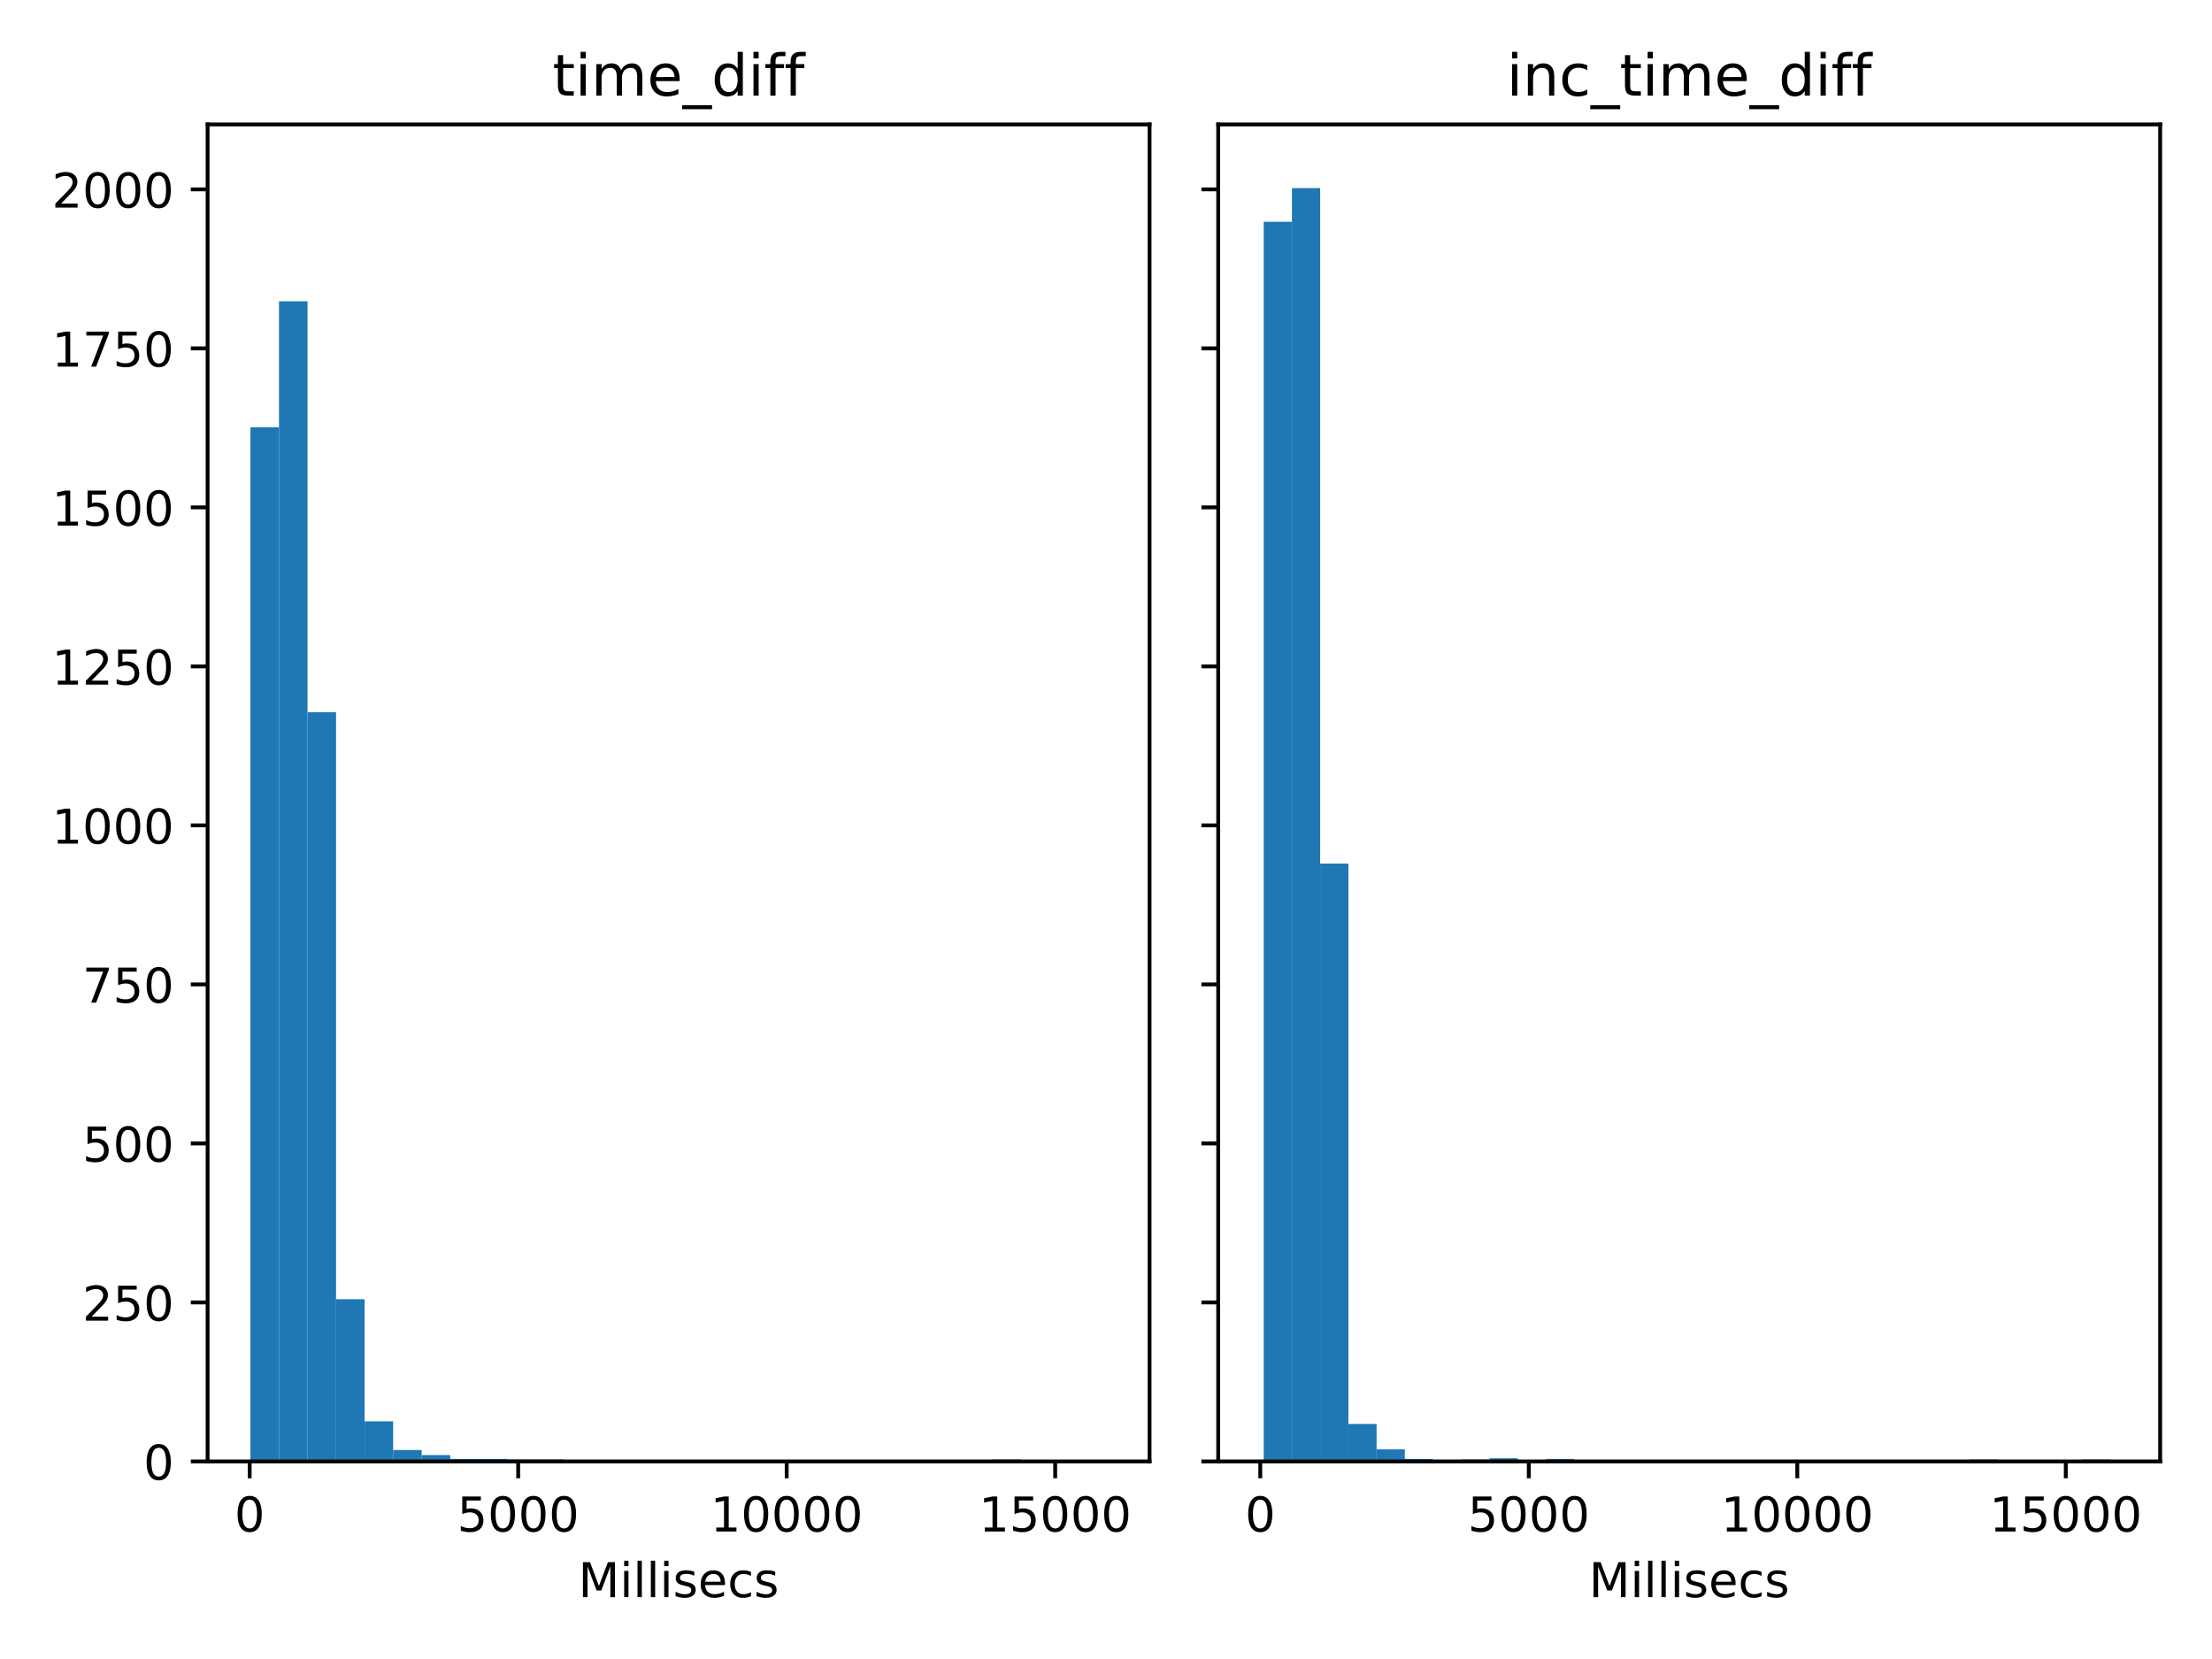 <?xml version="1.0" encoding="utf-8" standalone="no"?>
<!DOCTYPE svg PUBLIC "-//W3C//DTD SVG 1.1//EN"
  "http://www.w3.org/Graphics/SVG/1.1/DTD/svg11.dtd">
<!-- Created with matplotlib (https://matplotlib.org/) -->
<svg height="345.6pt" version="1.1" viewBox="0 0 460.8 345.6" width="460.8pt" xmlns="http://www.w3.org/2000/svg" xmlns:xlink="http://www.w3.org/1999/xlink">
 <defs>
  <style type="text/css">*{stroke-linecap:butt;stroke-linejoin:round;}</style>
 </defs>
 <g id="figure_1">
  <g id="patch_1">
   <path d="M 0 345.6 
L 460.8 345.6 
L 460.8 0 
L 0 0 
z
" style="fill:#ffffff;"/>
  </g>
  <g id="axes_1">
   <g id="patch_2">
    <path d="M 43.25 304.444 
L 239.475 304.444 
L 239.475 25.918 
L 43.25 25.918 
z
" style="fill:#ffffff;"/>
   </g>
   <g id="patch_3">
    <path clip-path="url(#p224667beeb)" d="M 52.169 304.444 
L 58.116 304.444 
L 58.116 89.001 
L 52.169 89.001 
z
" style="fill:#1f77b4;"/>
   </g>
   <g id="patch_4">
    <path clip-path="url(#p224667beeb)" d="M 58.116 304.444 
L 64.062 304.444 
L 64.062 62.766 
L 58.116 62.766 
z
" style="fill:#1f77b4;"/>
   </g>
   <g id="patch_5">
    <path clip-path="url(#p224667beeb)" d="M 64.062 304.444 
L 70.008 304.444 
L 70.008 148.36 
L 64.062 148.36 
z
" style="fill:#1f77b4;"/>
   </g>
   <g id="patch_6">
    <path clip-path="url(#p224667beeb)" d="M 70.008 304.444 
L 75.954 304.444 
L 75.954 270.657 
L 70.008 270.657 
z
" style="fill:#1f77b4;"/>
   </g>
   <g id="patch_7">
    <path clip-path="url(#p224667beeb)" d="M 75.954 304.444 
L 81.9 304.444 
L 81.9 296.096 
L 75.954 296.096 
z
" style="fill:#1f77b4;"/>
   </g>
   <g id="patch_8">
    <path clip-path="url(#p224667beeb)" d="M 81.9 304.444 
L 87.847 304.444 
L 87.847 302.059 
L 81.9 302.059 
z
" style="fill:#1f77b4;"/>
   </g>
   <g id="patch_9">
    <path clip-path="url(#p224667beeb)" d="M 87.847 304.444 
L 93.793 304.444 
L 93.793 303.119 
L 87.847 303.119 
z
" style="fill:#1f77b4;"/>
   </g>
   <g id="patch_10">
    <path clip-path="url(#p224667beeb)" d="M 93.793 304.444 
L 99.739 304.444 
L 99.739 303.914 
L 93.793 303.914 
z
" style="fill:#1f77b4;"/>
   </g>
   <g id="patch_11">
    <path clip-path="url(#p224667beeb)" d="M 99.739 304.444 
L 105.685 304.444 
L 105.685 303.914 
L 99.739 303.914 
z
" style="fill:#1f77b4;"/>
   </g>
   <g id="patch_12">
    <path clip-path="url(#p224667beeb)" d="M 105.685 304.444 
L 111.631 304.444 
L 111.631 304.046 
L 105.685 304.046 
z
" style="fill:#1f77b4;"/>
   </g>
   <g id="patch_13">
    <path clip-path="url(#p224667beeb)" d="M 111.631 304.444 
L 117.578 304.444 
L 117.578 304.046 
L 111.631 304.046 
z
" style="fill:#1f77b4;"/>
   </g>
   <g id="patch_14">
    <path clip-path="url(#p224667beeb)" d="M 117.578 304.444 
L 123.524 304.444 
L 123.524 304.444 
L 117.578 304.444 
z
" style="fill:#1f77b4;"/>
   </g>
   <g id="patch_15">
    <path clip-path="url(#p224667beeb)" d="M 123.524 304.444 
L 129.47 304.444 
L 129.47 304.311 
L 123.524 304.311 
z
" style="fill:#1f77b4;"/>
   </g>
   <g id="patch_16">
    <path clip-path="url(#p224667beeb)" d="M 129.47 304.444 
L 135.416 304.444 
L 135.416 304.444 
L 129.47 304.444 
z
" style="fill:#1f77b4;"/>
   </g>
   <g id="patch_17">
    <path clip-path="url(#p224667beeb)" d="M 135.416 304.444 
L 141.363 304.444 
L 141.363 304.444 
L 135.416 304.444 
z
" style="fill:#1f77b4;"/>
   </g>
   <g id="patch_18">
    <path clip-path="url(#p224667beeb)" d="M 141.363 304.444 
L 147.309 304.444 
L 147.309 304.179 
L 141.363 304.179 
z
" style="fill:#1f77b4;"/>
   </g>
   <g id="patch_19">
    <path clip-path="url(#p224667beeb)" d="M 147.309 304.444 
L 153.255 304.444 
L 153.255 304.311 
L 147.309 304.311 
z
" style="fill:#1f77b4;"/>
   </g>
   <g id="patch_20">
    <path clip-path="url(#p224667beeb)" d="M 153.255 304.444 
L 159.201 304.444 
L 159.201 304.444 
L 153.255 304.444 
z
" style="fill:#1f77b4;"/>
   </g>
   <g id="patch_21">
    <path clip-path="url(#p224667beeb)" d="M 159.201 304.444 
L 165.147 304.444 
L 165.147 304.444 
L 159.201 304.444 
z
" style="fill:#1f77b4;"/>
   </g>
   <g id="patch_22">
    <path clip-path="url(#p224667beeb)" d="M 165.147 304.444 
L 171.094 304.444 
L 171.094 304.444 
L 165.147 304.444 
z
" style="fill:#1f77b4;"/>
   </g>
   <g id="patch_23">
    <path clip-path="url(#p224667beeb)" d="M 171.094 304.444 
L 177.04 304.444 
L 177.04 304.444 
L 171.094 304.444 
z
" style="fill:#1f77b4;"/>
   </g>
   <g id="patch_24">
    <path clip-path="url(#p224667beeb)" d="M 177.04 304.444 
L 182.986 304.444 
L 182.986 304.311 
L 177.04 304.311 
z
" style="fill:#1f77b4;"/>
   </g>
   <g id="patch_25">
    <path clip-path="url(#p224667beeb)" d="M 182.986 304.444 
L 188.932 304.444 
L 188.932 304.311 
L 182.986 304.311 
z
" style="fill:#1f77b4;"/>
   </g>
   <g id="patch_26">
    <path clip-path="url(#p224667beeb)" d="M 188.932 304.444 
L 194.878 304.444 
L 194.878 304.444 
L 188.932 304.444 
z
" style="fill:#1f77b4;"/>
   </g>
   <g id="patch_27">
    <path clip-path="url(#p224667beeb)" d="M 194.878 304.444 
L 200.825 304.444 
L 200.825 304.311 
L 194.878 304.311 
z
" style="fill:#1f77b4;"/>
   </g>
   <g id="patch_28">
    <path clip-path="url(#p224667beeb)" d="M 200.825 304.444 
L 206.771 304.444 
L 206.771 304.444 
L 200.825 304.444 
z
" style="fill:#1f77b4;"/>
   </g>
   <g id="patch_29">
    <path clip-path="url(#p224667beeb)" d="M 206.771 304.444 
L 212.717 304.444 
L 212.717 304.046 
L 206.771 304.046 
z
" style="fill:#1f77b4;"/>
   </g>
   <g id="patch_30">
    <path clip-path="url(#p224667beeb)" d="M 212.717 304.444 
L 218.663 304.444 
L 218.663 304.444 
L 212.717 304.444 
z
" style="fill:#1f77b4;"/>
   </g>
   <g id="patch_31">
    <path clip-path="url(#p224667beeb)" d="M 218.663 304.444 
L 224.609 304.444 
L 224.609 304.444 
L 218.663 304.444 
z
" style="fill:#1f77b4;"/>
   </g>
   <g id="patch_32">
    <path clip-path="url(#p224667beeb)" d="M 224.609 304.444 
L 230.556 304.444 
L 230.556 304.179 
L 224.609 304.179 
z
" style="fill:#1f77b4;"/>
   </g>
   <g id="matplotlib.axis_1">
    <g id="xtick_1">
     <g id="line2d_1">
      <defs>
       <path d="M 0 0 
L 0 3.5 
" id="md3e88de2d6" style="stroke:#000000;stroke-width:0.8;"/>
      </defs>
      <g>
       <use style="stroke:#000000;stroke-width:0.8;" x="52.013" xlink:href="#md3e88de2d6" y="304.444"/>
      </g>
     </g>
     <g id="text_1">
      <!-- 0 -->
      <g transform="translate(48.831 319.042)scale(0.1 -0.1)">
       <defs>
        <path d="M 31.781 66.406 
Q 24.172 66.406 20.328 58.906 
Q 16.5 51.422 16.5 36.375 
Q 16.5 21.391 20.328 13.891 
Q 24.172 6.391 31.781 6.391 
Q 39.453 6.391 43.281 13.891 
Q 47.125 21.391 47.125 36.375 
Q 47.125 51.422 43.281 58.906 
Q 39.453 66.406 31.781 66.406 
z
M 31.781 74.219 
Q 44.047 74.219 50.516 64.516 
Q 56.984 54.828 56.984 36.375 
Q 56.984 17.969 50.516 8.266 
Q 44.047 -1.422 31.781 -1.422 
Q 19.531 -1.422 13.062 8.266 
Q 6.594 17.969 6.594 36.375 
Q 6.594 54.828 13.062 64.516 
Q 19.531 74.219 31.781 74.219 
z
" id="DejaVuSans-48"/>
       </defs>
       <use xlink:href="#DejaVuSans-48"/>
      </g>
     </g>
    </g>
    <g id="xtick_2">
     <g id="line2d_2">
      <g>
       <use style="stroke:#000000;stroke-width:0.8;" x="107.947" xlink:href="#md3e88de2d6" y="304.444"/>
      </g>
     </g>
     <g id="text_2">
      <!-- 5000 -->
      <g transform="translate(95.222 319.042)scale(0.1 -0.1)">
       <defs>
        <path d="M 10.797 72.906 
L 49.516 72.906 
L 49.516 64.594 
L 19.828 64.594 
L 19.828 46.734 
Q 21.969 47.469 24.109 47.828 
Q 26.266 48.188 28.422 48.188 
Q 40.625 48.188 47.75 41.5 
Q 54.891 34.812 54.891 23.391 
Q 54.891 11.625 47.562 5.094 
Q 40.234 -1.422 26.906 -1.422 
Q 22.312 -1.422 17.547 -0.641 
Q 12.797 0.141 7.719 1.703 
L 7.719 11.625 
Q 12.109 9.234 16.797 8.062 
Q 21.484 6.891 26.703 6.891 
Q 35.156 6.891 40.078 11.328 
Q 45.016 15.766 45.016 23.391 
Q 45.016 31 40.078 35.438 
Q 35.156 39.891 26.703 39.891 
Q 22.75 39.891 18.812 39.016 
Q 14.891 38.141 10.797 36.281 
z
" id="DejaVuSans-53"/>
       </defs>
       <use xlink:href="#DejaVuSans-53"/>
       <use x="63.623" xlink:href="#DejaVuSans-48"/>
       <use x="127.246" xlink:href="#DejaVuSans-48"/>
       <use x="190.869" xlink:href="#DejaVuSans-48"/>
      </g>
     </g>
    </g>
    <g id="xtick_3">
     <g id="line2d_3">
      <g>
       <use style="stroke:#000000;stroke-width:0.8;" x="163.882" xlink:href="#md3e88de2d6" y="304.444"/>
      </g>
     </g>
     <g id="text_3">
      <!-- 10000 -->
      <g transform="translate(147.975 319.042)scale(0.1 -0.1)">
       <defs>
        <path d="M 12.406 8.297 
L 28.516 8.297 
L 28.516 63.922 
L 10.984 60.406 
L 10.984 69.391 
L 28.422 72.906 
L 38.281 72.906 
L 38.281 8.297 
L 54.391 8.297 
L 54.391 0 
L 12.406 0 
z
" id="DejaVuSans-49"/>
       </defs>
       <use xlink:href="#DejaVuSans-49"/>
       <use x="63.623" xlink:href="#DejaVuSans-48"/>
       <use x="127.246" xlink:href="#DejaVuSans-48"/>
       <use x="190.869" xlink:href="#DejaVuSans-48"/>
       <use x="254.492" xlink:href="#DejaVuSans-48"/>
      </g>
     </g>
    </g>
    <g id="xtick_4">
     <g id="line2d_4">
      <g>
       <use style="stroke:#000000;stroke-width:0.8;" x="219.816" xlink:href="#md3e88de2d6" y="304.444"/>
      </g>
     </g>
     <g id="text_4">
      <!-- 15000 -->
      <g transform="translate(203.91 319.042)scale(0.1 -0.1)">
       <use xlink:href="#DejaVuSans-49"/>
       <use x="63.623" xlink:href="#DejaVuSans-53"/>
       <use x="127.246" xlink:href="#DejaVuSans-48"/>
       <use x="190.869" xlink:href="#DejaVuSans-48"/>
       <use x="254.492" xlink:href="#DejaVuSans-48"/>
      </g>
     </g>
    </g>
    <g id="text_5">
     <!-- Millisecs -->
     <g transform="translate(120.457 332.72)scale(0.1 -0.1)">
      <defs>
       <path d="M 9.812 72.906 
L 24.516 72.906 
L 43.109 23.297 
L 61.812 72.906 
L 76.516 72.906 
L 76.516 0 
L 66.891 0 
L 66.891 64.016 
L 48.094 14.016 
L 38.188 14.016 
L 19.391 64.016 
L 19.391 0 
L 9.812 0 
z
" id="DejaVuSans-77"/>
       <path d="M 9.422 54.688 
L 18.406 54.688 
L 18.406 0 
L 9.422 0 
z
M 9.422 75.984 
L 18.406 75.984 
L 18.406 64.594 
L 9.422 64.594 
z
" id="DejaVuSans-105"/>
       <path d="M 9.422 75.984 
L 18.406 75.984 
L 18.406 0 
L 9.422 0 
z
" id="DejaVuSans-108"/>
       <path d="M 44.281 53.078 
L 44.281 44.578 
Q 40.484 46.531 36.375 47.5 
Q 32.281 48.484 27.875 48.484 
Q 21.188 48.484 17.844 46.438 
Q 14.5 44.391 14.5 40.281 
Q 14.5 37.156 16.891 35.375 
Q 19.281 33.594 26.516 31.984 
L 29.594 31.297 
Q 39.156 29.25 43.188 25.516 
Q 47.219 21.781 47.219 15.094 
Q 47.219 7.469 41.188 3.016 
Q 35.156 -1.422 24.609 -1.422 
Q 20.219 -1.422 15.453 -0.562 
Q 10.688 0.297 5.422 2 
L 5.422 11.281 
Q 10.406 8.688 15.234 7.391 
Q 20.062 6.109 24.812 6.109 
Q 31.156 6.109 34.562 8.281 
Q 37.984 10.453 37.984 14.406 
Q 37.984 18.062 35.516 20.016 
Q 33.062 21.969 24.703 23.781 
L 21.578 24.516 
Q 13.234 26.266 9.516 29.906 
Q 5.812 33.547 5.812 39.891 
Q 5.812 47.609 11.281 51.797 
Q 16.75 56 26.812 56 
Q 31.781 56 36.172 55.266 
Q 40.578 54.547 44.281 53.078 
z
" id="DejaVuSans-115"/>
       <path d="M 56.203 29.594 
L 56.203 25.203 
L 14.891 25.203 
Q 15.484 15.922 20.484 11.062 
Q 25.484 6.203 34.422 6.203 
Q 39.594 6.203 44.453 7.469 
Q 49.312 8.734 54.109 11.281 
L 54.109 2.781 
Q 49.266 0.734 44.188 -0.344 
Q 39.109 -1.422 33.891 -1.422 
Q 20.797 -1.422 13.156 6.188 
Q 5.516 13.812 5.516 26.812 
Q 5.516 40.234 12.766 48.109 
Q 20.016 56 32.328 56 
Q 43.359 56 49.781 48.891 
Q 56.203 41.797 56.203 29.594 
z
M 47.219 32.234 
Q 47.125 39.594 43.094 43.984 
Q 39.062 48.391 32.422 48.391 
Q 24.906 48.391 20.391 44.141 
Q 15.875 39.891 15.188 32.172 
z
" id="DejaVuSans-101"/>
       <path d="M 48.781 52.594 
L 48.781 44.188 
Q 44.969 46.297 41.141 47.344 
Q 37.312 48.391 33.406 48.391 
Q 24.656 48.391 19.812 42.844 
Q 14.984 37.312 14.984 27.297 
Q 14.984 17.281 19.812 11.734 
Q 24.656 6.203 33.406 6.203 
Q 37.312 6.203 41.141 7.25 
Q 44.969 8.297 48.781 10.406 
L 48.781 2.094 
Q 45.016 0.344 40.984 -0.531 
Q 36.969 -1.422 32.422 -1.422 
Q 20.062 -1.422 12.781 6.344 
Q 5.516 14.109 5.516 27.297 
Q 5.516 40.672 12.859 48.328 
Q 20.219 56 33.016 56 
Q 37.156 56 41.109 55.141 
Q 45.062 54.297 48.781 52.594 
z
" id="DejaVuSans-99"/>
      </defs>
      <use xlink:href="#DejaVuSans-77"/>
      <use x="86.279" xlink:href="#DejaVuSans-105"/>
      <use x="114.062" xlink:href="#DejaVuSans-108"/>
      <use x="141.846" xlink:href="#DejaVuSans-108"/>
      <use x="169.629" xlink:href="#DejaVuSans-105"/>
      <use x="197.412" xlink:href="#DejaVuSans-115"/>
      <use x="249.512" xlink:href="#DejaVuSans-101"/>
      <use x="311.035" xlink:href="#DejaVuSans-99"/>
      <use x="366.016" xlink:href="#DejaVuSans-115"/>
     </g>
    </g>
   </g>
   <g id="matplotlib.axis_2">
    <g id="ytick_1">
     <g id="line2d_5">
      <defs>
       <path d="M 0 0 
L -3.5 0 
" id="mb82e7562d6" style="stroke:#000000;stroke-width:0.8;"/>
      </defs>
      <g>
       <use style="stroke:#000000;stroke-width:0.8;" x="43.25" xlink:href="#mb82e7562d6" y="304.444"/>
      </g>
     </g>
     <g id="text_6">
      <!-- 0 -->
      <g transform="translate(29.887 308.243)scale(0.1 -0.1)">
       <use xlink:href="#DejaVuSans-48"/>
      </g>
     </g>
    </g>
    <g id="ytick_2">
     <g id="line2d_6">
      <g>
       <use style="stroke:#000000;stroke-width:0.8;" x="43.25" xlink:href="#mb82e7562d6" y="271.319"/>
      </g>
     </g>
     <g id="text_7">
      <!-- 250 -->
      <g transform="translate(17.163 275.118)scale(0.1 -0.1)">
       <defs>
        <path d="M 19.188 8.297 
L 53.609 8.297 
L 53.609 0 
L 7.328 0 
L 7.328 8.297 
Q 12.938 14.109 22.625 23.891 
Q 32.328 33.688 34.812 36.531 
Q 39.547 41.844 41.422 45.531 
Q 43.312 49.219 43.312 52.781 
Q 43.312 58.594 39.234 62.25 
Q 35.156 65.922 28.609 65.922 
Q 23.969 65.922 18.812 64.312 
Q 13.672 62.703 7.812 59.422 
L 7.812 69.391 
Q 13.766 71.781 18.938 73 
Q 24.125 74.219 28.422 74.219 
Q 39.75 74.219 46.484 68.547 
Q 53.219 62.891 53.219 53.422 
Q 53.219 48.922 51.531 44.891 
Q 49.859 40.875 45.406 35.406 
Q 44.188 33.984 37.641 27.219 
Q 31.109 20.453 19.188 8.297 
z
" id="DejaVuSans-50"/>
       </defs>
       <use xlink:href="#DejaVuSans-50"/>
       <use x="63.623" xlink:href="#DejaVuSans-53"/>
       <use x="127.246" xlink:href="#DejaVuSans-48"/>
      </g>
     </g>
    </g>
    <g id="ytick_3">
     <g id="line2d_7">
      <g>
       <use style="stroke:#000000;stroke-width:0.8;" x="43.25" xlink:href="#mb82e7562d6" y="238.194"/>
      </g>
     </g>
     <g id="text_8">
      <!-- 500 -->
      <g transform="translate(17.163 241.994)scale(0.1 -0.1)">
       <use xlink:href="#DejaVuSans-53"/>
       <use x="63.623" xlink:href="#DejaVuSans-48"/>
       <use x="127.246" xlink:href="#DejaVuSans-48"/>
      </g>
     </g>
    </g>
    <g id="ytick_4">
     <g id="line2d_8">
      <g>
       <use style="stroke:#000000;stroke-width:0.8;" x="43.25" xlink:href="#mb82e7562d6" y="205.07"/>
      </g>
     </g>
     <g id="text_9">
      <!-- 750 -->
      <g transform="translate(17.163 208.869)scale(0.1 -0.1)">
       <defs>
        <path d="M 8.203 72.906 
L 55.078 72.906 
L 55.078 68.703 
L 28.609 0 
L 18.312 0 
L 43.219 64.594 
L 8.203 64.594 
z
" id="DejaVuSans-55"/>
       </defs>
       <use xlink:href="#DejaVuSans-55"/>
       <use x="63.623" xlink:href="#DejaVuSans-53"/>
       <use x="127.246" xlink:href="#DejaVuSans-48"/>
      </g>
     </g>
    </g>
    <g id="ytick_5">
     <g id="line2d_9">
      <g>
       <use style="stroke:#000000;stroke-width:0.8;" x="43.25" xlink:href="#mb82e7562d6" y="171.945"/>
      </g>
     </g>
     <g id="text_10">
      <!-- 1000 -->
      <g transform="translate(10.8 175.744)scale(0.1 -0.1)">
       <use xlink:href="#DejaVuSans-49"/>
       <use x="63.623" xlink:href="#DejaVuSans-48"/>
       <use x="127.246" xlink:href="#DejaVuSans-48"/>
       <use x="190.869" xlink:href="#DejaVuSans-48"/>
      </g>
     </g>
    </g>
    <g id="ytick_6">
     <g id="line2d_10">
      <g>
       <use style="stroke:#000000;stroke-width:0.8;" x="43.25" xlink:href="#mb82e7562d6" y="138.82"/>
      </g>
     </g>
     <g id="text_11">
      <!-- 1250 -->
      <g transform="translate(10.8 142.62)scale(0.1 -0.1)">
       <use xlink:href="#DejaVuSans-49"/>
       <use x="63.623" xlink:href="#DejaVuSans-50"/>
       <use x="127.246" xlink:href="#DejaVuSans-53"/>
       <use x="190.869" xlink:href="#DejaVuSans-48"/>
      </g>
     </g>
    </g>
    <g id="ytick_7">
     <g id="line2d_11">
      <g>
       <use style="stroke:#000000;stroke-width:0.8;" x="43.25" xlink:href="#mb82e7562d6" y="105.696"/>
      </g>
     </g>
     <g id="text_12">
      <!-- 1500 -->
      <g transform="translate(10.8 109.495)scale(0.1 -0.1)">
       <use xlink:href="#DejaVuSans-49"/>
       <use x="63.623" xlink:href="#DejaVuSans-53"/>
       <use x="127.246" xlink:href="#DejaVuSans-48"/>
       <use x="190.869" xlink:href="#DejaVuSans-48"/>
      </g>
     </g>
    </g>
    <g id="ytick_8">
     <g id="line2d_12">
      <g>
       <use style="stroke:#000000;stroke-width:0.8;" x="43.25" xlink:href="#mb82e7562d6" y="72.571"/>
      </g>
     </g>
     <g id="text_13">
      <!-- 1750 -->
      <g transform="translate(10.8 76.37)scale(0.1 -0.1)">
       <use xlink:href="#DejaVuSans-49"/>
       <use x="63.623" xlink:href="#DejaVuSans-55"/>
       <use x="127.246" xlink:href="#DejaVuSans-53"/>
       <use x="190.869" xlink:href="#DejaVuSans-48"/>
      </g>
     </g>
    </g>
    <g id="ytick_9">
     <g id="line2d_13">
      <g>
       <use style="stroke:#000000;stroke-width:0.8;" x="43.25" xlink:href="#mb82e7562d6" y="39.446"/>
      </g>
     </g>
     <g id="text_14">
      <!-- 2000 -->
      <g transform="translate(10.8 43.245)scale(0.1 -0.1)">
       <use xlink:href="#DejaVuSans-50"/>
       <use x="63.623" xlink:href="#DejaVuSans-48"/>
       <use x="127.246" xlink:href="#DejaVuSans-48"/>
       <use x="190.869" xlink:href="#DejaVuSans-48"/>
      </g>
     </g>
    </g>
   </g>
   <g id="patch_33">
    <path d="M 43.25 304.444 
L 43.25 25.918 
" style="fill:none;stroke:#000000;stroke-linecap:square;stroke-linejoin:miter;stroke-width:0.8;"/>
   </g>
   <g id="patch_34">
    <path d="M 239.475 304.444 
L 239.475 25.918 
" style="fill:none;stroke:#000000;stroke-linecap:square;stroke-linejoin:miter;stroke-width:0.8;"/>
   </g>
   <g id="patch_35">
    <path d="M 43.25 304.444 
L 239.475 304.444 
" style="fill:none;stroke:#000000;stroke-linecap:square;stroke-linejoin:miter;stroke-width:0.8;"/>
   </g>
   <g id="patch_36">
    <path d="M 43.25 25.918 
L 239.475 25.918 
" style="fill:none;stroke:#000000;stroke-linecap:square;stroke-linejoin:miter;stroke-width:0.8;"/>
   </g>
   <g id="text_15">
    <!-- time_diff -->
    <g transform="translate(115.107 19.918)scale(0.12 -0.12)">
     <defs>
      <path d="M 18.312 70.219 
L 18.312 54.688 
L 36.812 54.688 
L 36.812 47.703 
L 18.312 47.703 
L 18.312 18.016 
Q 18.312 11.328 20.141 9.422 
Q 21.969 7.516 27.594 7.516 
L 36.812 7.516 
L 36.812 0 
L 27.594 0 
Q 17.188 0 13.234 3.875 
Q 9.281 7.766 9.281 18.016 
L 9.281 47.703 
L 2.688 47.703 
L 2.688 54.688 
L 9.281 54.688 
L 9.281 70.219 
z
" id="DejaVuSans-116"/>
      <path d="M 52 44.188 
Q 55.375 50.25 60.062 53.125 
Q 64.75 56 71.094 56 
Q 79.641 56 84.281 50.016 
Q 88.922 44.047 88.922 33.016 
L 88.922 0 
L 79.891 0 
L 79.891 32.719 
Q 79.891 40.578 77.094 44.375 
Q 74.312 48.188 68.609 48.188 
Q 61.625 48.188 57.562 43.547 
Q 53.516 38.922 53.516 30.906 
L 53.516 0 
L 44.484 0 
L 44.484 32.719 
Q 44.484 40.625 41.703 44.406 
Q 38.922 48.188 33.109 48.188 
Q 26.219 48.188 22.156 43.531 
Q 18.109 38.875 18.109 30.906 
L 18.109 0 
L 9.078 0 
L 9.078 54.688 
L 18.109 54.688 
L 18.109 46.188 
Q 21.188 51.219 25.484 53.609 
Q 29.781 56 35.688 56 
Q 41.656 56 45.828 52.969 
Q 50 49.953 52 44.188 
z
" id="DejaVuSans-109"/>
      <path d="M 50.984 -16.609 
L 50.984 -23.578 
L -0.984 -23.578 
L -0.984 -16.609 
z
" id="DejaVuSans-95"/>
      <path d="M 45.406 46.391 
L 45.406 75.984 
L 54.391 75.984 
L 54.391 0 
L 45.406 0 
L 45.406 8.203 
Q 42.578 3.328 38.25 0.953 
Q 33.938 -1.422 27.875 -1.422 
Q 17.969 -1.422 11.734 6.484 
Q 5.516 14.406 5.516 27.297 
Q 5.516 40.188 11.734 48.094 
Q 17.969 56 27.875 56 
Q 33.938 56 38.25 53.625 
Q 42.578 51.266 45.406 46.391 
z
M 14.797 27.297 
Q 14.797 17.391 18.875 11.75 
Q 22.953 6.109 30.078 6.109 
Q 37.203 6.109 41.297 11.75 
Q 45.406 17.391 45.406 27.297 
Q 45.406 37.203 41.297 42.844 
Q 37.203 48.484 30.078 48.484 
Q 22.953 48.484 18.875 42.844 
Q 14.797 37.203 14.797 27.297 
z
" id="DejaVuSans-100"/>
      <path d="M 37.109 75.984 
L 37.109 68.5 
L 28.516 68.5 
Q 23.688 68.5 21.797 66.547 
Q 19.922 64.594 19.922 59.516 
L 19.922 54.688 
L 34.719 54.688 
L 34.719 47.703 
L 19.922 47.703 
L 19.922 0 
L 10.891 0 
L 10.891 47.703 
L 2.297 47.703 
L 2.297 54.688 
L 10.891 54.688 
L 10.891 58.5 
Q 10.891 67.625 15.141 71.797 
Q 19.391 75.984 28.609 75.984 
z
" id="DejaVuSans-102"/>
     </defs>
     <use xlink:href="#DejaVuSans-116"/>
     <use x="39.209" xlink:href="#DejaVuSans-105"/>
     <use x="66.992" xlink:href="#DejaVuSans-109"/>
     <use x="164.404" xlink:href="#DejaVuSans-101"/>
     <use x="225.928" xlink:href="#DejaVuSans-95"/>
     <use x="275.928" xlink:href="#DejaVuSans-100"/>
     <use x="339.404" xlink:href="#DejaVuSans-105"/>
     <use x="367.188" xlink:href="#DejaVuSans-102"/>
     <use x="402.393" xlink:href="#DejaVuSans-102"/>
    </g>
   </g>
  </g>
  <g id="axes_2">
   <g id="patch_37">
    <path d="M 253.775 304.444 
L 450 304.444 
L 450 25.918 
L 253.775 25.918 
z
" style="fill:#ffffff;"/>
   </g>
   <g id="patch_38">
    <path clip-path="url(#p8860180104)" d="M 263.254 304.444 
L 269.134 304.444 
L 269.134 46.204 
L 263.254 46.204 
z
" style="fill:#1f77b4;"/>
   </g>
   <g id="patch_39">
    <path clip-path="url(#p8860180104)" d="M 269.134 304.444 
L 275.013 304.444 
L 275.013 39.181 
L 269.134 39.181 
z
" style="fill:#1f77b4;"/>
   </g>
   <g id="patch_40">
    <path clip-path="url(#p8860180104)" d="M 275.013 304.444 
L 280.893 304.444 
L 280.893 179.895 
L 275.013 179.895 
z
" style="fill:#1f77b4;"/>
   </g>
   <g id="patch_41">
    <path clip-path="url(#p8860180104)" d="M 280.893 304.444 
L 286.773 304.444 
L 286.773 296.626 
L 280.893 296.626 
z
" style="fill:#1f77b4;"/>
   </g>
   <g id="patch_42">
    <path clip-path="url(#p8860180104)" d="M 286.773 304.444 
L 292.653 304.444 
L 292.653 301.926 
L 286.773 301.926 
z
" style="fill:#1f77b4;"/>
   </g>
   <g id="patch_43">
    <path clip-path="url(#p8860180104)" d="M 292.653 304.444 
L 298.533 304.444 
L 298.533 303.914 
L 292.653 303.914 
z
" style="fill:#1f77b4;"/>
   </g>
   <g id="patch_44">
    <path clip-path="url(#p8860180104)" d="M 298.533 304.444 
L 304.413 304.444 
L 304.413 304.179 
L 298.533 304.179 
z
" style="fill:#1f77b4;"/>
   </g>
   <g id="patch_45">
    <path clip-path="url(#p8860180104)" d="M 304.413 304.444 
L 310.292 304.444 
L 310.292 304.046 
L 304.413 304.046 
z
" style="fill:#1f77b4;"/>
   </g>
   <g id="patch_46">
    <path clip-path="url(#p8860180104)" d="M 310.292 304.444 
L 316.172 304.444 
L 316.172 303.781 
L 310.292 303.781 
z
" style="fill:#1f77b4;"/>
   </g>
   <g id="patch_47">
    <path clip-path="url(#p8860180104)" d="M 316.172 304.444 
L 322.052 304.444 
L 322.052 304.444 
L 316.172 304.444 
z
" style="fill:#1f77b4;"/>
   </g>
   <g id="patch_48">
    <path clip-path="url(#p8860180104)" d="M 322.052 304.444 
L 327.932 304.444 
L 327.932 303.914 
L 322.052 303.914 
z
" style="fill:#1f77b4;"/>
   </g>
   <g id="patch_49">
    <path clip-path="url(#p8860180104)" d="M 327.932 304.444 
L 333.812 304.444 
L 333.812 304.311 
L 327.932 304.311 
z
" style="fill:#1f77b4;"/>
   </g>
   <g id="patch_50">
    <path clip-path="url(#p8860180104)" d="M 333.812 304.444 
L 339.692 304.444 
L 339.692 304.179 
L 333.812 304.179 
z
" style="fill:#1f77b4;"/>
   </g>
   <g id="patch_51">
    <path clip-path="url(#p8860180104)" d="M 339.692 304.444 
L 345.571 304.444 
L 345.571 304.444 
L 339.692 304.444 
z
" style="fill:#1f77b4;"/>
   </g>
   <g id="patch_52">
    <path clip-path="url(#p8860180104)" d="M 345.571 304.444 
L 351.451 304.444 
L 351.451 304.444 
L 345.571 304.444 
z
" style="fill:#1f77b4;"/>
   </g>
   <g id="patch_53">
    <path clip-path="url(#p8860180104)" d="M 351.451 304.444 
L 357.331 304.444 
L 357.331 304.444 
L 351.451 304.444 
z
" style="fill:#1f77b4;"/>
   </g>
   <g id="patch_54">
    <path clip-path="url(#p8860180104)" d="M 357.331 304.444 
L 363.211 304.444 
L 363.211 304.311 
L 357.331 304.311 
z
" style="fill:#1f77b4;"/>
   </g>
   <g id="patch_55">
    <path clip-path="url(#p8860180104)" d="M 363.211 304.444 
L 369.091 304.444 
L 369.091 304.444 
L 363.211 304.444 
z
" style="fill:#1f77b4;"/>
   </g>
   <g id="patch_56">
    <path clip-path="url(#p8860180104)" d="M 369.091 304.444 
L 374.971 304.444 
L 374.971 304.444 
L 369.091 304.444 
z
" style="fill:#1f77b4;"/>
   </g>
   <g id="patch_57">
    <path clip-path="url(#p8860180104)" d="M 374.971 304.444 
L 380.85 304.444 
L 380.85 304.444 
L 374.971 304.444 
z
" style="fill:#1f77b4;"/>
   </g>
   <g id="patch_58">
    <path clip-path="url(#p8860180104)" d="M 380.85 304.444 
L 386.73 304.444 
L 386.73 304.444 
L 380.85 304.444 
z
" style="fill:#1f77b4;"/>
   </g>
   <g id="patch_59">
    <path clip-path="url(#p8860180104)" d="M 386.73 304.444 
L 392.61 304.444 
L 392.61 304.444 
L 386.73 304.444 
z
" style="fill:#1f77b4;"/>
   </g>
   <g id="patch_60">
    <path clip-path="url(#p8860180104)" d="M 392.61 304.444 
L 398.49 304.444 
L 398.49 304.179 
L 392.61 304.179 
z
" style="fill:#1f77b4;"/>
   </g>
   <g id="patch_61">
    <path clip-path="url(#p8860180104)" d="M 398.49 304.444 
L 404.37 304.444 
L 404.37 304.311 
L 398.49 304.311 
z
" style="fill:#1f77b4;"/>
   </g>
   <g id="patch_62">
    <path clip-path="url(#p8860180104)" d="M 404.37 304.444 
L 410.25 304.444 
L 410.25 304.444 
L 404.37 304.444 
z
" style="fill:#1f77b4;"/>
   </g>
   <g id="patch_63">
    <path clip-path="url(#p8860180104)" d="M 410.25 304.444 
L 416.129 304.444 
L 416.129 304.046 
L 410.25 304.046 
z
" style="fill:#1f77b4;"/>
   </g>
   <g id="patch_64">
    <path clip-path="url(#p8860180104)" d="M 416.129 304.444 
L 422.009 304.444 
L 422.009 304.444 
L 416.129 304.444 
z
" style="fill:#1f77b4;"/>
   </g>
   <g id="patch_65">
    <path clip-path="url(#p8860180104)" d="M 422.009 304.444 
L 427.889 304.444 
L 427.889 304.444 
L 422.009 304.444 
z
" style="fill:#1f77b4;"/>
   </g>
   <g id="patch_66">
    <path clip-path="url(#p8860180104)" d="M 427.889 304.444 
L 433.769 304.444 
L 433.769 304.444 
L 427.889 304.444 
z
" style="fill:#1f77b4;"/>
   </g>
   <g id="patch_67">
    <path clip-path="url(#p8860180104)" d="M 433.769 304.444 
L 439.649 304.444 
L 439.649 304.046 
L 433.769 304.046 
z
" style="fill:#1f77b4;"/>
   </g>
   <g id="matplotlib.axis_3">
    <g id="xtick_5">
     <g id="line2d_14">
      <g>
       <use style="stroke:#000000;stroke-width:0.8;" x="262.538" xlink:href="#md3e88de2d6" y="304.444"/>
      </g>
     </g>
     <g id="text_16">
      <!-- 0 -->
      <g transform="translate(259.356 319.042)scale(0.1 -0.1)">
       <use xlink:href="#DejaVuSans-48"/>
      </g>
     </g>
    </g>
    <g id="xtick_6">
     <g id="line2d_15">
      <g>
       <use style="stroke:#000000;stroke-width:0.8;" x="318.472" xlink:href="#md3e88de2d6" y="304.444"/>
      </g>
     </g>
     <g id="text_17">
      <!-- 5000 -->
      <g transform="translate(305.747 319.042)scale(0.1 -0.1)">
       <use xlink:href="#DejaVuSans-53"/>
       <use x="63.623" xlink:href="#DejaVuSans-48"/>
       <use x="127.246" xlink:href="#DejaVuSans-48"/>
       <use x="190.869" xlink:href="#DejaVuSans-48"/>
      </g>
     </g>
    </g>
    <g id="xtick_7">
     <g id="line2d_16">
      <g>
       <use style="stroke:#000000;stroke-width:0.8;" x="374.407" xlink:href="#md3e88de2d6" y="304.444"/>
      </g>
     </g>
     <g id="text_18">
      <!-- 10000 -->
      <g transform="translate(358.5 319.042)scale(0.1 -0.1)">
       <use xlink:href="#DejaVuSans-49"/>
       <use x="63.623" xlink:href="#DejaVuSans-48"/>
       <use x="127.246" xlink:href="#DejaVuSans-48"/>
       <use x="190.869" xlink:href="#DejaVuSans-48"/>
       <use x="254.492" xlink:href="#DejaVuSans-48"/>
      </g>
     </g>
    </g>
    <g id="xtick_8">
     <g id="line2d_17">
      <g>
       <use style="stroke:#000000;stroke-width:0.8;" x="430.341" xlink:href="#md3e88de2d6" y="304.444"/>
      </g>
     </g>
     <g id="text_19">
      <!-- 15000 -->
      <g transform="translate(414.435 319.042)scale(0.1 -0.1)">
       <use xlink:href="#DejaVuSans-49"/>
       <use x="63.623" xlink:href="#DejaVuSans-53"/>
       <use x="127.246" xlink:href="#DejaVuSans-48"/>
       <use x="190.869" xlink:href="#DejaVuSans-48"/>
       <use x="254.492" xlink:href="#DejaVuSans-48"/>
      </g>
     </g>
    </g>
    <g id="text_20">
     <!-- Millisecs -->
     <g transform="translate(330.982 332.72)scale(0.1 -0.1)">
      <use xlink:href="#DejaVuSans-77"/>
      <use x="86.279" xlink:href="#DejaVuSans-105"/>
      <use x="114.062" xlink:href="#DejaVuSans-108"/>
      <use x="141.846" xlink:href="#DejaVuSans-108"/>
      <use x="169.629" xlink:href="#DejaVuSans-105"/>
      <use x="197.412" xlink:href="#DejaVuSans-115"/>
      <use x="249.512" xlink:href="#DejaVuSans-101"/>
      <use x="311.035" xlink:href="#DejaVuSans-99"/>
      <use x="366.016" xlink:href="#DejaVuSans-115"/>
     </g>
    </g>
   </g>
   <g id="matplotlib.axis_4">
    <g id="ytick_10">
     <g id="line2d_18">
      <g>
       <use style="stroke:#000000;stroke-width:0.8;" x="253.775" xlink:href="#mb82e7562d6" y="304.444"/>
      </g>
     </g>
    </g>
    <g id="ytick_11">
     <g id="line2d_19">
      <g>
       <use style="stroke:#000000;stroke-width:0.8;" x="253.775" xlink:href="#mb82e7562d6" y="271.319"/>
      </g>
     </g>
    </g>
    <g id="ytick_12">
     <g id="line2d_20">
      <g>
       <use style="stroke:#000000;stroke-width:0.8;" x="253.775" xlink:href="#mb82e7562d6" y="238.194"/>
      </g>
     </g>
    </g>
    <g id="ytick_13">
     <g id="line2d_21">
      <g>
       <use style="stroke:#000000;stroke-width:0.8;" x="253.775" xlink:href="#mb82e7562d6" y="205.07"/>
      </g>
     </g>
    </g>
    <g id="ytick_14">
     <g id="line2d_22">
      <g>
       <use style="stroke:#000000;stroke-width:0.8;" x="253.775" xlink:href="#mb82e7562d6" y="171.945"/>
      </g>
     </g>
    </g>
    <g id="ytick_15">
     <g id="line2d_23">
      <g>
       <use style="stroke:#000000;stroke-width:0.8;" x="253.775" xlink:href="#mb82e7562d6" y="138.82"/>
      </g>
     </g>
    </g>
    <g id="ytick_16">
     <g id="line2d_24">
      <g>
       <use style="stroke:#000000;stroke-width:0.8;" x="253.775" xlink:href="#mb82e7562d6" y="105.696"/>
      </g>
     </g>
    </g>
    <g id="ytick_17">
     <g id="line2d_25">
      <g>
       <use style="stroke:#000000;stroke-width:0.8;" x="253.775" xlink:href="#mb82e7562d6" y="72.571"/>
      </g>
     </g>
    </g>
    <g id="ytick_18">
     <g id="line2d_26">
      <g>
       <use style="stroke:#000000;stroke-width:0.8;" x="253.775" xlink:href="#mb82e7562d6" y="39.446"/>
      </g>
     </g>
    </g>
   </g>
   <g id="patch_68">
    <path d="M 253.775 304.444 
L 253.775 25.918 
" style="fill:none;stroke:#000000;stroke-linecap:square;stroke-linejoin:miter;stroke-width:0.8;"/>
   </g>
   <g id="patch_69">
    <path d="M 450 304.444 
L 450 25.918 
" style="fill:none;stroke:#000000;stroke-linecap:square;stroke-linejoin:miter;stroke-width:0.8;"/>
   </g>
   <g id="patch_70">
    <path d="M 253.775 304.444 
L 450 304.444 
" style="fill:none;stroke:#000000;stroke-linecap:square;stroke-linejoin:miter;stroke-width:0.8;"/>
   </g>
   <g id="patch_71">
    <path d="M 253.775 25.918 
L 450 25.918 
" style="fill:none;stroke:#000000;stroke-linecap:square;stroke-linejoin:miter;stroke-width:0.8;"/>
   </g>
   <g id="text_21">
    <!-- inc_time_diff -->
    <g transform="translate(313.863 19.918)scale(0.12 -0.12)">
     <defs>
      <path d="M 54.891 33.016 
L 54.891 0 
L 45.906 0 
L 45.906 32.719 
Q 45.906 40.484 42.875 44.328 
Q 39.844 48.188 33.797 48.188 
Q 26.516 48.188 22.312 43.547 
Q 18.109 38.922 18.109 30.906 
L 18.109 0 
L 9.078 0 
L 9.078 54.688 
L 18.109 54.688 
L 18.109 46.188 
Q 21.344 51.125 25.703 53.562 
Q 30.078 56 35.797 56 
Q 45.219 56 50.047 50.172 
Q 54.891 44.344 54.891 33.016 
z
" id="DejaVuSans-110"/>
     </defs>
     <use xlink:href="#DejaVuSans-105"/>
     <use x="27.783" xlink:href="#DejaVuSans-110"/>
     <use x="91.162" xlink:href="#DejaVuSans-99"/>
     <use x="146.143" xlink:href="#DejaVuSans-95"/>
     <use x="196.143" xlink:href="#DejaVuSans-116"/>
     <use x="235.352" xlink:href="#DejaVuSans-105"/>
     <use x="263.135" xlink:href="#DejaVuSans-109"/>
     <use x="360.547" xlink:href="#DejaVuSans-101"/>
     <use x="422.07" xlink:href="#DejaVuSans-95"/>
     <use x="472.07" xlink:href="#DejaVuSans-100"/>
     <use x="535.547" xlink:href="#DejaVuSans-105"/>
     <use x="563.33" xlink:href="#DejaVuSans-102"/>
     <use x="598.535" xlink:href="#DejaVuSans-102"/>
    </g>
   </g>
  </g>
 </g>
 <defs>
  <clipPath id="p224667beeb">
   <rect height="278.526" width="196.225" x="43.25" y="25.918"/>
  </clipPath>
  <clipPath id="p8860180104">
   <rect height="278.526" width="196.225" x="253.775" y="25.918"/>
  </clipPath>
 </defs>
</svg>
